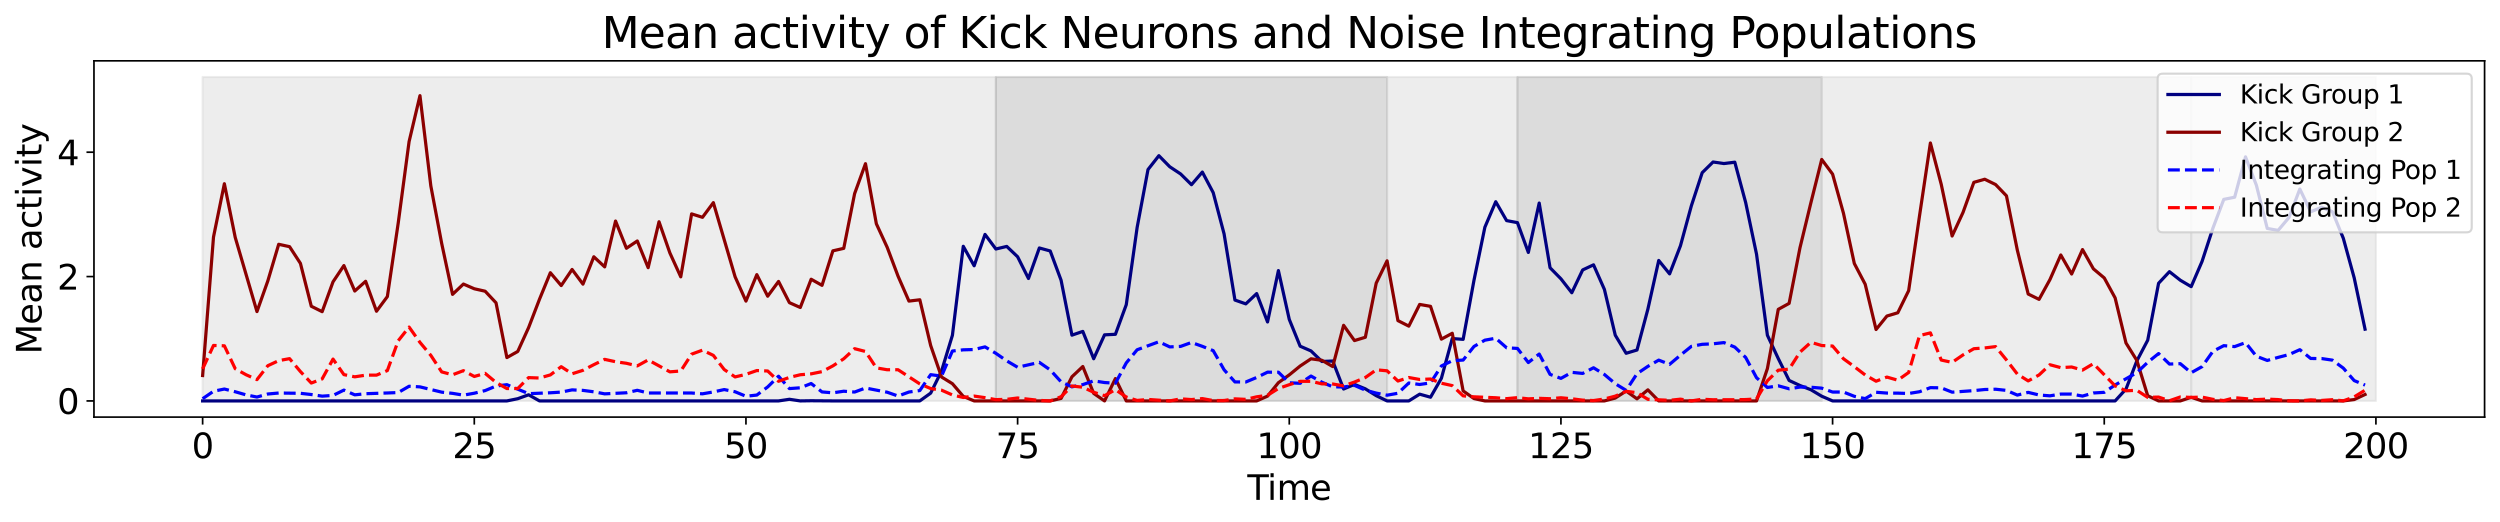 <?xml version="1.0" encoding="utf-8" standalone="no"?>
<!DOCTYPE svg PUBLIC "-//W3C//DTD SVG 1.1//EN"
  "http://www.w3.org/Graphics/SVG/1.1/DTD/svg11.dtd">
<svg xmlns:xlink="http://www.w3.org/1999/xlink" width="1167.065pt" height="243.887pt" viewBox="0 0 1167.065 243.887" xmlns="http://www.w3.org/2000/svg" version="1.1">
 <defs>
  <style type="text/css">*{stroke-linejoin: round; stroke-linecap: butt}</style>
 </defs>
 <g id="figure_1">
  <g id="patch_1">
   <path d="M 0 243.887 
L 1167.065 243.887 
L 1167.065 0 
L 0 0 
z
" style="fill: #ffffff"/>
  </g>
  <g id="axes_1">
   <g id="patch_2">
    <path d="M 43.865 194.717 
L 1159.865 194.717 
L 1159.865 28.397 
L 43.865 28.397 
z
" style="fill: #ffffff"/>
   </g>
   <g id="PolyCollection_1">
    <defs>
     <path id="m481c25dfa0" d="M 464.901 -56.73 
L 94.592 -56.73 
L 94.592 -207.93 
L 464.901 -207.93 
L 464.901 -207.93 
L 464.901 -56.73 
z
" style="stroke: #d3d3d3; stroke-opacity: 0.4"/>
    </defs>
    <g clip-path="url(#p982a1d2605)">
     <use xlink:href="#m481c25dfa0" x="0" y="243.887" style="fill: #d3d3d3; fill-opacity: 0.4; stroke: #d3d3d3; stroke-opacity: 0.4"/>
    </g>
   </g>
   <g id="PolyCollection_2">
    <defs>
     <path id="m03f0e7a879" d="M 647.52 -56.73 
L 464.901 -56.73 
L 464.901 -207.93 
L 647.52 -207.93 
L 647.52 -207.93 
L 647.52 -56.73 
z
" style="stroke: #a9a9a9; stroke-opacity: 0.4"/>
    </defs>
    <g clip-path="url(#p982a1d2605)">
     <use xlink:href="#m03f0e7a879" x="0" y="243.887" style="fill: #a9a9a9; fill-opacity: 0.4; stroke: #a9a9a9; stroke-opacity: 0.4"/>
    </g>
   </g>
   <g id="PolyCollection_3">
    <defs>
     <path id="mcd95108613" d="M 708.392 -56.73 
L 647.52 -56.73 
L 647.52 -207.93 
L 708.392 -207.93 
L 708.392 -207.93 
L 708.392 -56.73 
z
" style="stroke: #d3d3d3; stroke-opacity: 0.4"/>
    </defs>
    <g clip-path="url(#p982a1d2605)">
     <use xlink:href="#mcd95108613" x="0" y="243.887" style="fill: #d3d3d3; fill-opacity: 0.4; stroke: #d3d3d3; stroke-opacity: 0.4"/>
    </g>
   </g>
   <g id="PolyCollection_4">
    <defs>
     <path id="m32ad31dc4f" d="M 850.429 -56.73 
L 708.392 -56.73 
L 708.392 -207.93 
L 850.429 -207.93 
L 850.429 -207.93 
L 850.429 -56.73 
z
" style="stroke: #a9a9a9; stroke-opacity: 0.4"/>
    </defs>
    <g clip-path="url(#p982a1d2605)">
     <use xlink:href="#m32ad31dc4f" x="0" y="243.887" style="fill: #a9a9a9; fill-opacity: 0.4; stroke: #a9a9a9; stroke-opacity: 0.4"/>
    </g>
   </g>
   <g id="PolyCollection_5">
    <defs>
     <path id="m3ef7ef6168" d="M 1022.901 -56.73 
L 850.429 -56.73 
L 850.429 -207.93 
L 1022.901 -207.93 
L 1022.901 -207.93 
L 1022.901 -56.73 
z
" style="stroke: #d3d3d3; stroke-opacity: 0.4"/>
    </defs>
    <g clip-path="url(#p982a1d2605)">
     <use xlink:href="#m3ef7ef6168" x="0" y="243.887" style="fill: #d3d3d3; fill-opacity: 0.4; stroke: #d3d3d3; stroke-opacity: 0.4"/>
    </g>
   </g>
   <g id="PolyCollection_6">
    <defs>
     <path id="me6a7efd0cf" d="M 1109.138 -56.73 
L 1022.901 -56.73 
L 1022.901 -207.93 
L 1109.138 -207.93 
L 1109.138 -207.93 
L 1109.138 -56.73 
z
" style="stroke: #d3d3d3; stroke-opacity: 0.4"/>
    </defs>
    <g clip-path="url(#p982a1d2605)">
     <use xlink:href="#me6a7efd0cf" x="0" y="243.887" style="fill: #d3d3d3; fill-opacity: 0.4; stroke: #d3d3d3; stroke-opacity: 0.4"/>
    </g>
   </g>
   <g id="matplotlib.axis_1">
    <g id="xtick_1">
     <g id="line2d_1">
      <defs>
       <path id="mb98cc074ee" d="M 0 0 
L 0 3.5 
" style="stroke: #000000; stroke-width: 0.8"/>
      </defs>
      <g>
       <use xlink:href="#mb98cc074ee" x="94.592" y="194.717" style="stroke: #000000; stroke-width: 0.8"/>
      </g>
     </g>
     <g id="text_1">
      <!-- 0 -->
      <g transform="translate(89.502 213.874) scale(0.16 -0.16)">
       <defs>
        <path id="DejaVuSans-30" d="M 2034 4250 
Q 1547 4250 1301 3770 
Q 1056 3291 1056 2328 
Q 1056 1369 1301 889 
Q 1547 409 2034 409 
Q 2525 409 2770 889 
Q 3016 1369 3016 2328 
Q 3016 3291 2770 3770 
Q 2525 4250 2034 4250 
z
M 2034 4750 
Q 2819 4750 3233 4129 
Q 3647 3509 3647 2328 
Q 3647 1150 3233 529 
Q 2819 -91 2034 -91 
Q 1250 -91 836 529 
Q 422 1150 422 2328 
Q 422 3509 836 4129 
Q 1250 4750 2034 4750 
z
" transform="scale(0.016)"/>
       </defs>
       <use xlink:href="#DejaVuSans-30"/>
      </g>
     </g>
    </g>
    <g id="xtick_2">
     <g id="line2d_2">
      <g>
       <use xlink:href="#mb98cc074ee" x="221.41" y="194.717" style="stroke: #000000; stroke-width: 0.8"/>
      </g>
     </g>
     <g id="text_2">
      <!-- 25 -->
      <g transform="translate(211.23 213.874) scale(0.16 -0.16)">
       <defs>
        <path id="DejaVuSans-32" d="M 1228 531 
L 3431 531 
L 3431 0 
L 469 0 
L 469 531 
Q 828 903 1448 1529 
Q 2069 2156 2228 2338 
Q 2531 2678 2651 2914 
Q 2772 3150 2772 3378 
Q 2772 3750 2511 3984 
Q 2250 4219 1831 4219 
Q 1534 4219 1204 4116 
Q 875 4013 500 3803 
L 500 4441 
Q 881 4594 1212 4672 
Q 1544 4750 1819 4750 
Q 2544 4750 2975 4387 
Q 3406 4025 3406 3419 
Q 3406 3131 3298 2873 
Q 3191 2616 2906 2266 
Q 2828 2175 2409 1742 
Q 1991 1309 1228 531 
z
" transform="scale(0.016)"/>
        <path id="DejaVuSans-35" d="M 691 4666 
L 3169 4666 
L 3169 4134 
L 1269 4134 
L 1269 2991 
Q 1406 3038 1543 3061 
Q 1681 3084 1819 3084 
Q 2600 3084 3056 2656 
Q 3513 2228 3513 1497 
Q 3513 744 3044 326 
Q 2575 -91 1722 -91 
Q 1428 -91 1123 -41 
Q 819 9 494 109 
L 494 744 
Q 775 591 1075 516 
Q 1375 441 1709 441 
Q 2250 441 2565 725 
Q 2881 1009 2881 1497 
Q 2881 1984 2565 2268 
Q 2250 2553 1709 2553 
Q 1456 2553 1204 2497 
Q 953 2441 691 2322 
L 691 4666 
z
" transform="scale(0.016)"/>
       </defs>
       <use xlink:href="#DejaVuSans-32"/>
       <use xlink:href="#DejaVuSans-35" x="63.623"/>
      </g>
     </g>
    </g>
    <g id="xtick_3">
     <g id="line2d_3">
      <g>
       <use xlink:href="#mb98cc074ee" x="348.229" y="194.717" style="stroke: #000000; stroke-width: 0.8"/>
      </g>
     </g>
     <g id="text_3">
      <!-- 50 -->
      <g transform="translate(338.049 213.874) scale(0.16 -0.16)">
       <use xlink:href="#DejaVuSans-35"/>
       <use xlink:href="#DejaVuSans-30" x="63.623"/>
      </g>
     </g>
    </g>
    <g id="xtick_4">
     <g id="line2d_4">
      <g>
       <use xlink:href="#mb98cc074ee" x="475.047" y="194.717" style="stroke: #000000; stroke-width: 0.8"/>
      </g>
     </g>
     <g id="text_4">
      <!-- 75 -->
      <g transform="translate(464.867 213.874) scale(0.16 -0.16)">
       <defs>
        <path id="DejaVuSans-37" d="M 525 4666 
L 3525 4666 
L 3525 4397 
L 1831 0 
L 1172 0 
L 2766 4134 
L 525 4134 
L 525 4666 
z
" transform="scale(0.016)"/>
       </defs>
       <use xlink:href="#DejaVuSans-37"/>
       <use xlink:href="#DejaVuSans-35" x="63.623"/>
      </g>
     </g>
    </g>
    <g id="xtick_5">
     <g id="line2d_5">
      <g>
       <use xlink:href="#mb98cc074ee" x="601.865" y="194.717" style="stroke: #000000; stroke-width: 0.8"/>
      </g>
     </g>
     <g id="text_5">
      <!-- 100 -->
      <g transform="translate(586.595 213.874) scale(0.16 -0.16)">
       <defs>
        <path id="DejaVuSans-31" d="M 794 531 
L 1825 531 
L 1825 4091 
L 703 3866 
L 703 4441 
L 1819 4666 
L 2450 4666 
L 2450 531 
L 3481 531 
L 3481 0 
L 794 0 
L 794 531 
z
" transform="scale(0.016)"/>
       </defs>
       <use xlink:href="#DejaVuSans-31"/>
       <use xlink:href="#DejaVuSans-30" x="63.623"/>
       <use xlink:href="#DejaVuSans-30" x="127.246"/>
      </g>
     </g>
    </g>
    <g id="xtick_6">
     <g id="line2d_6">
      <g>
       <use xlink:href="#mb98cc074ee" x="728.683" y="194.717" style="stroke: #000000; stroke-width: 0.8"/>
      </g>
     </g>
     <g id="text_6">
      <!-- 125 -->
      <g transform="translate(713.413 213.874) scale(0.16 -0.16)">
       <use xlink:href="#DejaVuSans-31"/>
       <use xlink:href="#DejaVuSans-32" x="63.623"/>
       <use xlink:href="#DejaVuSans-35" x="127.246"/>
      </g>
     </g>
    </g>
    <g id="xtick_7">
     <g id="line2d_7">
      <g>
       <use xlink:href="#mb98cc074ee" x="855.501" y="194.717" style="stroke: #000000; stroke-width: 0.8"/>
      </g>
     </g>
     <g id="text_7">
      <!-- 150 -->
      <g transform="translate(840.231 213.874) scale(0.16 -0.16)">
       <use xlink:href="#DejaVuSans-31"/>
       <use xlink:href="#DejaVuSans-35" x="63.623"/>
       <use xlink:href="#DejaVuSans-30" x="127.246"/>
      </g>
     </g>
    </g>
    <g id="xtick_8">
     <g id="line2d_8">
      <g>
       <use xlink:href="#mb98cc074ee" x="982.32" y="194.717" style="stroke: #000000; stroke-width: 0.8"/>
      </g>
     </g>
     <g id="text_8">
      <!-- 175 -->
      <g transform="translate(967.05 213.874) scale(0.16 -0.16)">
       <use xlink:href="#DejaVuSans-31"/>
       <use xlink:href="#DejaVuSans-37" x="63.623"/>
       <use xlink:href="#DejaVuSans-35" x="127.246"/>
      </g>
     </g>
    </g>
    <g id="xtick_9">
     <g id="line2d_9">
      <g>
       <use xlink:href="#mb98cc074ee" x="1109.138" y="194.717" style="stroke: #000000; stroke-width: 0.8"/>
      </g>
     </g>
     <g id="text_9">
      <!-- 200 -->
      <g transform="translate(1093.868 213.874) scale(0.16 -0.16)">
       <use xlink:href="#DejaVuSans-32"/>
       <use xlink:href="#DejaVuSans-30" x="63.623"/>
       <use xlink:href="#DejaVuSans-30" x="127.246"/>
      </g>
     </g>
    </g>
    <g id="text_10">
     <!-- Time -->
     <g transform="translate(582.291 233.359) scale(0.16 -0.16)">
      <defs>
       <path id="DejaVuSans-54" d="M -19 4666 
L 3928 4666 
L 3928 4134 
L 2272 4134 
L 2272 0 
L 1638 0 
L 1638 4134 
L -19 4134 
L -19 4666 
z
" transform="scale(0.016)"/>
       <path id="DejaVuSans-69" d="M 603 3500 
L 1178 3500 
L 1178 0 
L 603 0 
L 603 3500 
z
M 603 4863 
L 1178 4863 
L 1178 4134 
L 603 4134 
L 603 4863 
z
" transform="scale(0.016)"/>
       <path id="DejaVuSans-6d" d="M 3328 2828 
Q 3544 3216 3844 3400 
Q 4144 3584 4550 3584 
Q 5097 3584 5394 3201 
Q 5691 2819 5691 2113 
L 5691 0 
L 5113 0 
L 5113 2094 
Q 5113 2597 4934 2840 
Q 4756 3084 4391 3084 
Q 3944 3084 3684 2787 
Q 3425 2491 3425 1978 
L 3425 0 
L 2847 0 
L 2847 2094 
Q 2847 2600 2669 2842 
Q 2491 3084 2119 3084 
Q 1678 3084 1418 2786 
Q 1159 2488 1159 1978 
L 1159 0 
L 581 0 
L 581 3500 
L 1159 3500 
L 1159 2956 
Q 1356 3278 1631 3431 
Q 1906 3584 2284 3584 
Q 2666 3584 2933 3390 
Q 3200 3197 3328 2828 
z
" transform="scale(0.016)"/>
       <path id="DejaVuSans-65" d="M 3597 1894 
L 3597 1613 
L 953 1613 
Q 991 1019 1311 708 
Q 1631 397 2203 397 
Q 2534 397 2845 478 
Q 3156 559 3463 722 
L 3463 178 
Q 3153 47 2828 -22 
Q 2503 -91 2169 -91 
Q 1331 -91 842 396 
Q 353 884 353 1716 
Q 353 2575 817 3079 
Q 1281 3584 2069 3584 
Q 2775 3584 3186 3129 
Q 3597 2675 3597 1894 
z
M 3022 2063 
Q 3016 2534 2758 2815 
Q 2500 3097 2075 3097 
Q 1594 3097 1305 2825 
Q 1016 2553 972 2059 
L 3022 2063 
z
" transform="scale(0.016)"/>
      </defs>
      <use xlink:href="#DejaVuSans-54"/>
      <use xlink:href="#DejaVuSans-69" x="57.959"/>
      <use xlink:href="#DejaVuSans-6d" x="85.742"/>
      <use xlink:href="#DejaVuSans-65" x="183.154"/>
     </g>
    </g>
   </g>
   <g id="matplotlib.axis_2">
    <g id="ytick_1">
     <g id="line2d_10">
      <defs>
       <path id="m60162d4618" d="M 0 0 
L -3.5 0 
" style="stroke: #000000; stroke-width: 0.8"/>
      </defs>
      <g>
       <use xlink:href="#m60162d4618" x="43.865" y="187.157" style="stroke: #000000; stroke-width: 0.8"/>
      </g>
     </g>
     <g id="text_11">
      <!-- 0 -->
      <g transform="translate(26.685 193.236) scale(0.16 -0.16)">
       <use xlink:href="#DejaVuSans-30"/>
      </g>
     </g>
    </g>
    <g id="ytick_2">
     <g id="line2d_11">
      <g>
       <use xlink:href="#m60162d4618" x="43.865" y="129.108" style="stroke: #000000; stroke-width: 0.8"/>
      </g>
     </g>
     <g id="text_12">
      <!-- 2 -->
      <g transform="translate(26.685 135.187) scale(0.16 -0.16)">
       <use xlink:href="#DejaVuSans-32"/>
      </g>
     </g>
    </g>
    <g id="ytick_3">
     <g id="line2d_12">
      <g>
       <use xlink:href="#m60162d4618" x="43.865" y="71.06" style="stroke: #000000; stroke-width: 0.8"/>
      </g>
     </g>
     <g id="text_13">
      <!-- 4 -->
      <g transform="translate(26.685 77.138) scale(0.16 -0.16)">
       <defs>
        <path id="DejaVuSans-34" d="M 2419 4116 
L 825 1625 
L 2419 1625 
L 2419 4116 
z
M 2253 4666 
L 3047 4666 
L 3047 1625 
L 3713 1625 
L 3713 1100 
L 3047 1100 
L 3047 0 
L 2419 0 
L 2419 1100 
L 313 1100 
L 313 1709 
L 2253 4666 
z
" transform="scale(0.016)"/>
       </defs>
       <use xlink:href="#DejaVuSans-34"/>
      </g>
     </g>
    </g>
    <g id="text_14">
     <!-- Mean activity -->
     <g transform="translate(19.358 165.386) rotate(-90) scale(0.16 -0.16)">
      <defs>
       <path id="DejaVuSans-4d" d="M 628 4666 
L 1569 4666 
L 2759 1491 
L 3956 4666 
L 4897 4666 
L 4897 0 
L 4281 0 
L 4281 4097 
L 3078 897 
L 2444 897 
L 1241 4097 
L 1241 0 
L 628 0 
L 628 4666 
z
" transform="scale(0.016)"/>
       <path id="DejaVuSans-61" d="M 2194 1759 
Q 1497 1759 1228 1600 
Q 959 1441 959 1056 
Q 959 750 1161 570 
Q 1363 391 1709 391 
Q 2188 391 2477 730 
Q 2766 1069 2766 1631 
L 2766 1759 
L 2194 1759 
z
M 3341 1997 
L 3341 0 
L 2766 0 
L 2766 531 
Q 2569 213 2275 61 
Q 1981 -91 1556 -91 
Q 1019 -91 701 211 
Q 384 513 384 1019 
Q 384 1609 779 1909 
Q 1175 2209 1959 2209 
L 2766 2209 
L 2766 2266 
Q 2766 2663 2505 2880 
Q 2244 3097 1772 3097 
Q 1472 3097 1187 3025 
Q 903 2953 641 2809 
L 641 3341 
Q 956 3463 1253 3523 
Q 1550 3584 1831 3584 
Q 2591 3584 2966 3190 
Q 3341 2797 3341 1997 
z
" transform="scale(0.016)"/>
       <path id="DejaVuSans-6e" d="M 3513 2113 
L 3513 0 
L 2938 0 
L 2938 2094 
Q 2938 2591 2744 2837 
Q 2550 3084 2163 3084 
Q 1697 3084 1428 2787 
Q 1159 2491 1159 1978 
L 1159 0 
L 581 0 
L 581 3500 
L 1159 3500 
L 1159 2956 
Q 1366 3272 1645 3428 
Q 1925 3584 2291 3584 
Q 2894 3584 3203 3211 
Q 3513 2838 3513 2113 
z
" transform="scale(0.016)"/>
       <path id="DejaVuSans-20" transform="scale(0.016)"/>
       <path id="DejaVuSans-63" d="M 3122 3366 
L 3122 2828 
Q 2878 2963 2633 3030 
Q 2388 3097 2138 3097 
Q 1578 3097 1268 2742 
Q 959 2388 959 1747 
Q 959 1106 1268 751 
Q 1578 397 2138 397 
Q 2388 397 2633 464 
Q 2878 531 3122 666 
L 3122 134 
Q 2881 22 2623 -34 
Q 2366 -91 2075 -91 
Q 1284 -91 818 406 
Q 353 903 353 1747 
Q 353 2603 823 3093 
Q 1294 3584 2113 3584 
Q 2378 3584 2631 3529 
Q 2884 3475 3122 3366 
z
" transform="scale(0.016)"/>
       <path id="DejaVuSans-74" d="M 1172 4494 
L 1172 3500 
L 2356 3500 
L 2356 3053 
L 1172 3053 
L 1172 1153 
Q 1172 725 1289 603 
Q 1406 481 1766 481 
L 2356 481 
L 2356 0 
L 1766 0 
Q 1100 0 847 248 
Q 594 497 594 1153 
L 594 3053 
L 172 3053 
L 172 3500 
L 594 3500 
L 594 4494 
L 1172 4494 
z
" transform="scale(0.016)"/>
       <path id="DejaVuSans-76" d="M 191 3500 
L 800 3500 
L 1894 563 
L 2988 3500 
L 3597 3500 
L 2284 0 
L 1503 0 
L 191 3500 
z
" transform="scale(0.016)"/>
       <path id="DejaVuSans-79" d="M 2059 -325 
Q 1816 -950 1584 -1140 
Q 1353 -1331 966 -1331 
L 506 -1331 
L 506 -850 
L 844 -850 
Q 1081 -850 1212 -737 
Q 1344 -625 1503 -206 
L 1606 56 
L 191 3500 
L 800 3500 
L 1894 763 
L 2988 3500 
L 3597 3500 
L 2059 -325 
z
" transform="scale(0.016)"/>
      </defs>
      <use xlink:href="#DejaVuSans-4d"/>
      <use xlink:href="#DejaVuSans-65" x="86.279"/>
      <use xlink:href="#DejaVuSans-61" x="147.803"/>
      <use xlink:href="#DejaVuSans-6e" x="209.082"/>
      <use xlink:href="#DejaVuSans-20" x="272.461"/>
      <use xlink:href="#DejaVuSans-61" x="304.248"/>
      <use xlink:href="#DejaVuSans-63" x="365.527"/>
      <use xlink:href="#DejaVuSans-74" x="420.508"/>
      <use xlink:href="#DejaVuSans-69" x="459.717"/>
      <use xlink:href="#DejaVuSans-76" x="487.5"/>
      <use xlink:href="#DejaVuSans-69" x="546.68"/>
      <use xlink:href="#DejaVuSans-74" x="574.463"/>
      <use xlink:href="#DejaVuSans-79" x="613.672"/>
     </g>
    </g>
   </g>
   <g id="line2d_13">
    <path d="M 94.592 187.157 
L 236.629 187.157 
L 241.701 186.123 
L 246.774 184.296 
L 251.847 187.157 
L 363.447 187.157 
L 368.52 186.394 
L 373.592 187.157 
L 378.665 187.079 
L 388.81 187.157 
L 429.392 187.157 
L 434.465 183.513 
L 439.538 173.188 
L 444.61 156.525 
L 449.683 114.981 
L 454.756 124.068 
L 459.829 109.432 
L 464.901 116.241 
L 469.974 115.034 
L 475.047 119.864 
L 480.12 130.004 
L 485.192 115.756 
L 490.265 117.163 
L 495.338 130.819 
L 500.41 156.456 
L 505.483 154.714 
L 510.556 167.462 
L 515.629 156.314 
L 520.701 156.059 
L 525.774 142.227 
L 530.847 106.159 
L 535.92 79.147 
L 540.992 72.677 
L 546.065 77.841 
L 551.138 81.198 
L 556.21 86.22 
L 561.283 80.331 
L 566.356 89.936 
L 571.429 109.172 
L 576.501 140.075 
L 581.574 141.851 
L 586.647 137.058 
L 591.72 150.296 
L 596.792 126.322 
L 601.865 149.109 
L 606.938 161.609 
L 612.01 163.823 
L 617.083 168.752 
L 622.156 168.53 
L 627.229 181.606 
L 632.301 179.448 
L 637.374 181.516 
L 642.447 184.709 
L 647.52 187.157 
L 657.665 187.157 
L 662.738 184.013 
L 667.81 185.434 
L 672.883 176.584 
L 677.956 158.045 
L 683.029 158.414 
L 688.101 130.794 
L 693.174 106.072 
L 698.247 94.175 
L 703.32 102.982 
L 708.392 103.935 
L 713.465 117.842 
L 718.538 94.803 
L 723.61 124.997 
L 728.683 130.158 
L 733.756 136.654 
L 738.829 126.011 
L 743.901 123.635 
L 748.974 135.107 
L 754.047 156.48 
L 759.12 164.916 
L 764.192 163.398 
L 769.265 144.343 
L 774.338 121.595 
L 779.41 127.848 
L 784.483 114.714 
L 789.556 96.117 
L 794.629 80.615 
L 799.701 75.625 
L 804.774 76.344 
L 809.847 75.713 
L 814.92 94.542 
L 819.992 118.65 
L 825.065 156.504 
L 830.138 167.373 
L 835.21 177.607 
L 840.283 179.971 
L 845.356 181.931 
L 850.429 184.968 
L 855.501 187.157 
L 987.392 187.157 
L 992.465 181.625 
L 997.538 168.473 
L 1002.61 158.81 
L 1007.683 132.23 
L 1012.756 126.823 
L 1017.829 130.817 
L 1022.901 133.812 
L 1027.974 122.035 
L 1033.047 106.512 
L 1038.12 93.069 
L 1043.192 92.066 
L 1048.265 73.227 
L 1053.338 86.471 
L 1058.41 106.637 
L 1063.483 107.553 
L 1068.556 101.531 
L 1073.629 88.257 
L 1078.701 98.867 
L 1083.774 96.784 
L 1088.847 98.833 
L 1093.92 111.24 
L 1098.992 129.688 
L 1104.065 153.667 
L 1104.065 153.667 
" clip-path="url(#p982a1d2605)" style="fill: none; stroke: #000080; stroke-width: 1.5; stroke-linecap: square"/>
   </g>
   <g id="line2d_14">
    <path d="M 94.592 175.306 
L 99.665 110.649 
L 104.738 85.774 
L 109.81 110.834 
L 119.956 145.454 
L 125.029 131.135 
L 130.101 114.044 
L 135.174 115.153 
L 140.247 122.956 
L 145.32 142.965 
L 150.392 145.495 
L 155.465 131.562 
L 160.538 123.98 
L 165.61 135.856 
L 170.683 131.323 
L 175.756 145.292 
L 180.829 138.451 
L 185.901 104.098 
L 190.974 66.092 
L 196.047 44.664 
L 201.12 86.789 
L 206.192 113.644 
L 211.265 137.412 
L 216.338 132.606 
L 221.41 134.806 
L 226.483 135.948 
L 231.556 141.36 
L 236.629 166.925 
L 241.701 164.063 
L 246.774 152.915 
L 251.847 139.702 
L 256.92 127.322 
L 261.992 133.307 
L 267.065 125.797 
L 272.138 132.637 
L 277.21 119.876 
L 282.283 124.582 
L 287.356 103.195 
L 292.429 115.892 
L 297.501 112.499 
L 302.574 124.948 
L 307.647 103.524 
L 312.72 118.09 
L 317.792 129.232 
L 322.865 99.854 
L 327.938 101.448 
L 333.01 94.601 
L 343.156 129.198 
L 348.229 140.559 
L 353.301 128.217 
L 358.374 138.274 
L 363.447 131.387 
L 368.52 141.294 
L 373.592 143.542 
L 378.665 130.36 
L 383.738 133.202 
L 388.81 117.1 
L 393.883 115.936 
L 398.956 90.394 
L 404.029 76.414 
L 409.101 104.463 
L 414.174 115.475 
L 419.247 128.954 
L 424.32 140.557 
L 429.392 139.95 
L 434.465 161.299 
L 439.538 175.993 
L 444.61 179.113 
L 449.683 185.049 
L 454.756 187.157 
L 490.265 187.157 
L 495.338 185.984 
L 500.41 175.892 
L 505.483 171.107 
L 510.556 183.636 
L 515.629 187.157 
L 520.701 176.726 
L 525.774 187.157 
L 586.647 187.157 
L 591.72 184.92 
L 596.792 178.65 
L 601.865 175.004 
L 606.938 170.869 
L 612.01 167.5 
L 617.083 168.196 
L 622.156 171.126 
L 627.229 151.871 
L 632.301 158.985 
L 637.374 157.445 
L 642.447 132.184 
L 647.52 121.766 
L 652.592 149.668 
L 657.665 152.248 
L 662.738 142.116 
L 667.81 143.007 
L 672.883 158.317 
L 677.956 155.583 
L 683.029 182.482 
L 688.101 186.059 
L 693.174 187.157 
L 748.974 187.157 
L 754.047 185.817 
L 759.12 182.549 
L 764.192 186.174 
L 769.265 181.99 
L 774.338 187.157 
L 819.992 187.157 
L 825.065 172.061 
L 830.138 144.415 
L 835.21 141.625 
L 840.283 115.626 
L 845.356 94.71 
L 850.429 74.447 
L 855.501 81.292 
L 860.574 99.551 
L 865.647 123.01 
L 870.72 132.695 
L 875.792 153.813 
L 880.865 147.529 
L 885.938 146.011 
L 891.01 135.679 
L 896.083 100.739 
L 901.156 66.752 
L 906.229 86.106 
L 911.301 110.171 
L 916.374 99.194 
L 921.447 85.121 
L 926.52 83.671 
L 931.592 86.151 
L 936.665 91.417 
L 941.738 116.763 
L 946.81 137.248 
L 951.883 139.748 
L 956.956 130.535 
L 962.029 119.037 
L 967.101 127.906 
L 972.174 116.513 
L 977.247 125.494 
L 982.32 129.748 
L 987.392 139.061 
L 992.465 160.114 
L 997.538 168.263 
L 1002.61 184.733 
L 1007.683 187.157 
L 1017.829 187.157 
L 1022.901 185.469 
L 1027.974 187.157 
L 1093.92 187.157 
L 1098.992 186.522 
L 1104.065 184.158 
L 1104.065 184.158 
" clip-path="url(#p982a1d2605)" style="fill: none; stroke: #8b0000; stroke-width: 1.5; stroke-linecap: square"/>
   </g>
   <g id="line2d_15">
    <path d="M 94.592 186.132 
L 99.665 182.643 
L 104.738 181.611 
L 109.81 182.882 
L 114.883 184.343 
L 119.956 185.348 
L 125.029 183.93 
L 130.101 183.471 
L 140.247 183.606 
L 145.32 184.174 
L 150.392 184.931 
L 155.465 184.593 
L 160.538 182.115 
L 165.61 184.32 
L 170.683 183.795 
L 180.829 183.452 
L 185.901 183.25 
L 190.974 180.316 
L 196.047 180.602 
L 206.192 183.065 
L 211.265 183.63 
L 216.338 184.462 
L 221.41 183.565 
L 226.483 182.329 
L 231.556 180.213 
L 236.629 179.58 
L 246.774 183.774 
L 256.92 183.361 
L 261.992 183.042 
L 267.065 182.009 
L 272.138 182.245 
L 277.21 182.901 
L 282.283 183.862 
L 292.429 183.355 
L 297.501 182.2 
L 302.574 183.465 
L 317.792 183.459 
L 322.865 183.47 
L 327.938 183.842 
L 333.01 182.969 
L 338.083 181.859 
L 343.156 182.887 
L 348.229 184.982 
L 353.301 184.425 
L 358.374 180.63 
L 363.447 175.636 
L 368.52 181.401 
L 373.592 181.04 
L 378.665 179.035 
L 383.738 182.959 
L 388.81 183.379 
L 393.883 182.634 
L 398.956 183.018 
L 404.029 181.134 
L 414.174 183.101 
L 419.247 184.883 
L 424.32 183.012 
L 429.392 182.318 
L 434.465 174.904 
L 439.538 175.57 
L 444.61 163.864 
L 449.683 163.311 
L 454.756 163.164 
L 459.829 161.932 
L 464.901 164.941 
L 469.974 168.454 
L 475.047 171.444 
L 485.192 169.161 
L 490.265 172.688 
L 495.338 178.25 
L 500.41 180.578 
L 505.483 179.543 
L 510.556 177.784 
L 515.629 178.579 
L 520.701 178.892 
L 525.774 169.417 
L 530.847 163.277 
L 540.992 159.536 
L 546.065 161.942 
L 551.138 161.713 
L 556.21 159.879 
L 561.283 161.678 
L 566.356 163.692 
L 571.429 172.606 
L 576.501 178.296 
L 581.574 178.327 
L 586.647 176.21 
L 591.72 173.735 
L 596.792 173.756 
L 601.865 178.702 
L 606.938 178.933 
L 612.01 175.546 
L 617.083 178.432 
L 622.156 180.572 
L 627.229 180.665 
L 632.301 179.901 
L 637.374 182.141 
L 642.447 183.508 
L 647.52 184.49 
L 652.592 183.584 
L 657.665 178.792 
L 662.738 179.486 
L 667.81 178.741 
L 672.883 170.85 
L 677.956 168.392 
L 683.029 168.082 
L 688.101 161.733 
L 693.174 158.803 
L 698.247 157.893 
L 703.32 162.349 
L 708.392 162.66 
L 713.465 169.24 
L 718.538 165.275 
L 723.61 174.764 
L 728.683 176.639 
L 733.756 173.817 
L 738.829 174.327 
L 743.901 171.678 
L 748.974 174.819 
L 754.047 179.111 
L 759.12 182.233 
L 764.192 174.463 
L 769.265 171.031 
L 774.338 168.116 
L 779.41 170.089 
L 784.483 165.8 
L 789.556 161.705 
L 794.629 160.735 
L 799.701 160.497 
L 804.774 159.931 
L 809.847 162.039 
L 814.92 166.874 
L 819.992 176.323 
L 825.065 180.885 
L 830.138 180.099 
L 835.21 181.502 
L 840.283 180.694 
L 845.356 180.771 
L 850.429 181.203 
L 855.501 183.012 
L 860.574 183.008 
L 865.647 185.01 
L 870.72 186.098 
L 875.792 183.117 
L 880.865 183.496 
L 885.938 183.526 
L 891.01 183.69 
L 896.083 182.868 
L 901.156 180.964 
L 906.229 181.062 
L 911.301 183.075 
L 921.447 182.352 
L 926.52 181.834 
L 931.592 181.703 
L 936.665 182.244 
L 941.738 184.436 
L 946.81 183.174 
L 951.883 184.391 
L 956.956 184.784 
L 962.029 183.961 
L 967.101 183.969 
L 972.174 184.902 
L 977.247 183.45 
L 982.32 183.153 
L 987.392 179.717 
L 997.538 173.95 
L 1002.61 169.134 
L 1007.683 165.051 
L 1012.756 169.951 
L 1017.829 169.776 
L 1022.901 174.003 
L 1027.974 171.155 
L 1033.047 164.008 
L 1038.12 161.365 
L 1043.192 161.801 
L 1048.265 159.956 
L 1053.338 166.309 
L 1058.41 168.271 
L 1063.483 166.839 
L 1068.556 165.526 
L 1073.629 163.241 
L 1078.701 167.348 
L 1083.774 167.381 
L 1088.847 168.127 
L 1093.92 171.848 
L 1098.992 177.668 
L 1104.065 179.77 
L 1104.065 179.77 
" clip-path="url(#p982a1d2605)" style="fill: none; stroke-dasharray: 5.55,2.4; stroke-dashoffset: 0; stroke: #0000ff; stroke-width: 1.5"/>
   </g>
   <g id="line2d_16">
    <path d="M 94.592 172.216 
L 99.665 161.27 
L 104.738 161.436 
L 109.81 172.131 
L 114.883 174.948 
L 119.956 177.218 
L 125.029 170.72 
L 130.101 168.354 
L 135.174 167.427 
L 140.247 173.453 
L 145.32 178.813 
L 150.392 176.884 
L 155.465 167.631 
L 160.538 174.881 
L 165.61 175.912 
L 170.683 175.14 
L 175.756 175.124 
L 180.829 172.986 
L 185.901 159.066 
L 190.974 152.69 
L 196.047 159.835 
L 201.12 165.891 
L 206.192 173.614 
L 211.265 174.952 
L 216.338 173.035 
L 221.41 175.745 
L 226.483 174.302 
L 231.556 178.53 
L 236.629 181.388 
L 241.701 181.375 
L 246.774 176.285 
L 251.847 176.466 
L 256.92 175.023 
L 261.992 171.181 
L 267.065 174.495 
L 272.138 172.873 
L 277.21 170.237 
L 282.283 167.76 
L 287.356 168.865 
L 292.429 169.591 
L 297.501 170.809 
L 302.574 168.019 
L 312.72 173.584 
L 317.792 173.191 
L 322.865 165.327 
L 327.938 163.463 
L 333.01 165.904 
L 338.083 172.51 
L 343.156 175.958 
L 348.229 174.751 
L 353.301 172.985 
L 358.374 173.188 
L 363.447 177.992 
L 368.52 176.187 
L 373.592 174.943 
L 378.665 174.523 
L 383.738 173.494 
L 388.81 170.798 
L 393.883 167.49 
L 398.956 162.773 
L 404.029 164.084 
L 409.101 171.736 
L 414.174 172.612 
L 419.247 172.612 
L 429.392 179.209 
L 434.465 181.38 
L 439.538 182.14 
L 444.61 184.381 
L 449.683 185.549 
L 454.756 184.902 
L 459.829 185.636 
L 464.901 186.562 
L 469.974 186.422 
L 475.047 185.792 
L 485.192 186.919 
L 490.265 187.156 
L 495.338 185.196 
L 500.41 180.179 
L 505.483 180.77 
L 510.556 183.126 
L 515.629 184.723 
L 520.701 181.897 
L 525.774 185.343 
L 530.847 186.939 
L 535.92 186.474 
L 546.065 187.157 
L 551.138 186.193 
L 556.21 186.532 
L 561.283 186.075 
L 566.356 186.992 
L 571.429 186.963 
L 576.501 186.198 
L 581.574 186.437 
L 586.647 185.246 
L 591.72 184.528 
L 596.792 181.353 
L 601.865 179.584 
L 606.938 178.017 
L 612.01 177.995 
L 617.083 179.193 
L 622.156 179.269 
L 627.229 180.12 
L 632.301 178.354 
L 637.374 176.239 
L 642.447 172.639 
L 647.52 173.105 
L 652.592 177.874 
L 657.665 176.231 
L 662.738 177.151 
L 667.81 176.931 
L 672.883 178.899 
L 677.956 180.014 
L 683.029 184.788 
L 688.101 185.247 
L 698.247 185.683 
L 703.32 186.1 
L 708.392 185.626 
L 713.465 186.197 
L 718.538 185.956 
L 723.61 186.134 
L 728.683 185.687 
L 733.756 186.158 
L 738.829 186.797 
L 743.901 186.99 
L 748.974 186.261 
L 754.047 184.928 
L 759.12 182.669 
L 764.192 183.315 
L 769.265 186.4 
L 779.41 186.878 
L 784.483 186.339 
L 789.556 187.157 
L 794.629 186.375 
L 799.701 186.625 
L 809.847 186.599 
L 814.92 186.525 
L 819.992 186.234 
L 825.065 177.744 
L 830.138 172.815 
L 835.21 172.32 
L 840.283 164.391 
L 845.356 159.794 
L 850.429 161.304 
L 855.501 161.536 
L 860.574 167.477 
L 865.647 171.171 
L 870.72 175.046 
L 875.792 177.959 
L 880.865 176.035 
L 885.938 177.484 
L 891.01 173.882 
L 896.083 156.655 
L 901.156 155.392 
L 906.229 168.087 
L 911.301 169.173 
L 916.374 165.694 
L 921.447 162.788 
L 926.52 162.426 
L 931.592 161.81 
L 936.665 168.029 
L 941.738 174.621 
L 946.81 177.817 
L 951.883 175.034 
L 956.956 170.268 
L 962.029 171.621 
L 967.101 171.325 
L 972.174 172.772 
L 977.247 169.766 
L 987.392 180.142 
L 992.465 182.435 
L 997.538 182.205 
L 1002.61 185.497 
L 1007.683 185.367 
L 1012.756 187.073 
L 1017.829 185.313 
L 1022.901 185.519 
L 1027.974 185.374 
L 1033.047 186.422 
L 1038.12 187.001 
L 1043.192 185.659 
L 1053.338 186.552 
L 1058.41 186.315 
L 1063.483 186.537 
L 1068.556 187.1 
L 1073.629 187.157 
L 1078.701 186.659 
L 1083.774 186.93 
L 1088.847 186.591 
L 1093.92 187.118 
L 1098.992 185.287 
L 1104.065 182.157 
L 1104.065 182.157 
" clip-path="url(#p982a1d2605)" style="fill: none; stroke-dasharray: 5.55,2.4; stroke-dashoffset: 0; stroke: #ff0000; stroke-width: 1.5"/>
   </g>
   <g id="patch_3">
    <path d="M 43.865 194.717 
L 43.865 28.397 
" style="fill: none; stroke: #000000; stroke-width: 0.8; stroke-linejoin: miter; stroke-linecap: square"/>
   </g>
   <g id="patch_4">
    <path d="M 1159.865 194.717 
L 1159.865 28.397 
" style="fill: none; stroke: #000000; stroke-width: 0.8; stroke-linejoin: miter; stroke-linecap: square"/>
   </g>
   <g id="patch_5">
    <path d="M 43.865 194.717 
L 1159.865 194.717 
" style="fill: none; stroke: #000000; stroke-width: 0.8; stroke-linejoin: miter; stroke-linecap: square"/>
   </g>
   <g id="patch_6">
    <path d="M 43.865 28.397 
L 1159.865 28.397 
" style="fill: none; stroke: #000000; stroke-width: 0.8; stroke-linejoin: miter; stroke-linecap: square"/>
   </g>
   <g id="text_15">
    <!-- Mean activity of Kick Neurons and Noise Integrating Populations -->
    <g transform="translate(280.915 22.397) scale(0.2 -0.2)">
     <defs>
      <path id="DejaVuSans-6f" d="M 1959 3097 
Q 1497 3097 1228 2736 
Q 959 2375 959 1747 
Q 959 1119 1226 758 
Q 1494 397 1959 397 
Q 2419 397 2687 759 
Q 2956 1122 2956 1747 
Q 2956 2369 2687 2733 
Q 2419 3097 1959 3097 
z
M 1959 3584 
Q 2709 3584 3137 3096 
Q 3566 2609 3566 1747 
Q 3566 888 3137 398 
Q 2709 -91 1959 -91 
Q 1206 -91 779 398 
Q 353 888 353 1747 
Q 353 2609 779 3096 
Q 1206 3584 1959 3584 
z
" transform="scale(0.016)"/>
      <path id="DejaVuSans-66" d="M 2375 4863 
L 2375 4384 
L 1825 4384 
Q 1516 4384 1395 4259 
Q 1275 4134 1275 3809 
L 1275 3500 
L 2222 3500 
L 2222 3053 
L 1275 3053 
L 1275 0 
L 697 0 
L 697 3053 
L 147 3053 
L 147 3500 
L 697 3500 
L 697 3744 
Q 697 4328 969 4595 
Q 1241 4863 1831 4863 
L 2375 4863 
z
" transform="scale(0.016)"/>
      <path id="DejaVuSans-4b" d="M 628 4666 
L 1259 4666 
L 1259 2694 
L 3353 4666 
L 4166 4666 
L 1850 2491 
L 4331 0 
L 3500 0 
L 1259 2247 
L 1259 0 
L 628 0 
L 628 4666 
z
" transform="scale(0.016)"/>
      <path id="DejaVuSans-6b" d="M 581 4863 
L 1159 4863 
L 1159 1991 
L 2875 3500 
L 3609 3500 
L 1753 1863 
L 3688 0 
L 2938 0 
L 1159 1709 
L 1159 0 
L 581 0 
L 581 4863 
z
" transform="scale(0.016)"/>
      <path id="DejaVuSans-4e" d="M 628 4666 
L 1478 4666 
L 3547 763 
L 3547 4666 
L 4159 4666 
L 4159 0 
L 3309 0 
L 1241 3903 
L 1241 0 
L 628 0 
L 628 4666 
z
" transform="scale(0.016)"/>
      <path id="DejaVuSans-75" d="M 544 1381 
L 544 3500 
L 1119 3500 
L 1119 1403 
Q 1119 906 1312 657 
Q 1506 409 1894 409 
Q 2359 409 2629 706 
Q 2900 1003 2900 1516 
L 2900 3500 
L 3475 3500 
L 3475 0 
L 2900 0 
L 2900 538 
Q 2691 219 2414 64 
Q 2138 -91 1772 -91 
Q 1169 -91 856 284 
Q 544 659 544 1381 
z
M 1991 3584 
L 1991 3584 
z
" transform="scale(0.016)"/>
      <path id="DejaVuSans-72" d="M 2631 2963 
Q 2534 3019 2420 3045 
Q 2306 3072 2169 3072 
Q 1681 3072 1420 2755 
Q 1159 2438 1159 1844 
L 1159 0 
L 581 0 
L 581 3500 
L 1159 3500 
L 1159 2956 
Q 1341 3275 1631 3429 
Q 1922 3584 2338 3584 
Q 2397 3584 2469 3576 
Q 2541 3569 2628 3553 
L 2631 2963 
z
" transform="scale(0.016)"/>
      <path id="DejaVuSans-73" d="M 2834 3397 
L 2834 2853 
Q 2591 2978 2328 3040 
Q 2066 3103 1784 3103 
Q 1356 3103 1142 2972 
Q 928 2841 928 2578 
Q 928 2378 1081 2264 
Q 1234 2150 1697 2047 
L 1894 2003 
Q 2506 1872 2764 1633 
Q 3022 1394 3022 966 
Q 3022 478 2636 193 
Q 2250 -91 1575 -91 
Q 1294 -91 989 -36 
Q 684 19 347 128 
L 347 722 
Q 666 556 975 473 
Q 1284 391 1588 391 
Q 1994 391 2212 530 
Q 2431 669 2431 922 
Q 2431 1156 2273 1281 
Q 2116 1406 1581 1522 
L 1381 1569 
Q 847 1681 609 1914 
Q 372 2147 372 2553 
Q 372 3047 722 3315 
Q 1072 3584 1716 3584 
Q 2034 3584 2315 3537 
Q 2597 3491 2834 3397 
z
" transform="scale(0.016)"/>
      <path id="DejaVuSans-64" d="M 2906 2969 
L 2906 4863 
L 3481 4863 
L 3481 0 
L 2906 0 
L 2906 525 
Q 2725 213 2448 61 
Q 2172 -91 1784 -91 
Q 1150 -91 751 415 
Q 353 922 353 1747 
Q 353 2572 751 3078 
Q 1150 3584 1784 3584 
Q 2172 3584 2448 3432 
Q 2725 3281 2906 2969 
z
M 947 1747 
Q 947 1113 1208 752 
Q 1469 391 1925 391 
Q 2381 391 2643 752 
Q 2906 1113 2906 1747 
Q 2906 2381 2643 2742 
Q 2381 3103 1925 3103 
Q 1469 3103 1208 2742 
Q 947 2381 947 1747 
z
" transform="scale(0.016)"/>
      <path id="DejaVuSans-49" d="M 628 4666 
L 1259 4666 
L 1259 0 
L 628 0 
L 628 4666 
z
" transform="scale(0.016)"/>
      <path id="DejaVuSans-67" d="M 2906 1791 
Q 2906 2416 2648 2759 
Q 2391 3103 1925 3103 
Q 1463 3103 1205 2759 
Q 947 2416 947 1791 
Q 947 1169 1205 825 
Q 1463 481 1925 481 
Q 2391 481 2648 825 
Q 2906 1169 2906 1791 
z
M 3481 434 
Q 3481 -459 3084 -895 
Q 2688 -1331 1869 -1331 
Q 1566 -1331 1297 -1286 
Q 1028 -1241 775 -1147 
L 775 -588 
Q 1028 -725 1275 -790 
Q 1522 -856 1778 -856 
Q 2344 -856 2625 -561 
Q 2906 -266 2906 331 
L 2906 616 
Q 2728 306 2450 153 
Q 2172 0 1784 0 
Q 1141 0 747 490 
Q 353 981 353 1791 
Q 353 2603 747 3093 
Q 1141 3584 1784 3584 
Q 2172 3584 2450 3431 
Q 2728 3278 2906 2969 
L 2906 3500 
L 3481 3500 
L 3481 434 
z
" transform="scale(0.016)"/>
      <path id="DejaVuSans-50" d="M 1259 4147 
L 1259 2394 
L 2053 2394 
Q 2494 2394 2734 2622 
Q 2975 2850 2975 3272 
Q 2975 3691 2734 3919 
Q 2494 4147 2053 4147 
L 1259 4147 
z
M 628 4666 
L 2053 4666 
Q 2838 4666 3239 4311 
Q 3641 3956 3641 3272 
Q 3641 2581 3239 2228 
Q 2838 1875 2053 1875 
L 1259 1875 
L 1259 0 
L 628 0 
L 628 4666 
z
" transform="scale(0.016)"/>
      <path id="DejaVuSans-70" d="M 1159 525 
L 1159 -1331 
L 581 -1331 
L 581 3500 
L 1159 3500 
L 1159 2969 
Q 1341 3281 1617 3432 
Q 1894 3584 2278 3584 
Q 2916 3584 3314 3078 
Q 3713 2572 3713 1747 
Q 3713 922 3314 415 
Q 2916 -91 2278 -91 
Q 1894 -91 1617 61 
Q 1341 213 1159 525 
z
M 3116 1747 
Q 3116 2381 2855 2742 
Q 2594 3103 2138 3103 
Q 1681 3103 1420 2742 
Q 1159 2381 1159 1747 
Q 1159 1113 1420 752 
Q 1681 391 2138 391 
Q 2594 391 2855 752 
Q 3116 1113 3116 1747 
z
" transform="scale(0.016)"/>
      <path id="DejaVuSans-6c" d="M 603 4863 
L 1178 4863 
L 1178 0 
L 603 0 
L 603 4863 
z
" transform="scale(0.016)"/>
     </defs>
     <use xlink:href="#DejaVuSans-4d"/>
     <use xlink:href="#DejaVuSans-65" x="86.279"/>
     <use xlink:href="#DejaVuSans-61" x="147.803"/>
     <use xlink:href="#DejaVuSans-6e" x="209.082"/>
     <use xlink:href="#DejaVuSans-20" x="272.461"/>
     <use xlink:href="#DejaVuSans-61" x="304.248"/>
     <use xlink:href="#DejaVuSans-63" x="365.527"/>
     <use xlink:href="#DejaVuSans-74" x="420.508"/>
     <use xlink:href="#DejaVuSans-69" x="459.717"/>
     <use xlink:href="#DejaVuSans-76" x="487.5"/>
     <use xlink:href="#DejaVuSans-69" x="546.68"/>
     <use xlink:href="#DejaVuSans-74" x="574.463"/>
     <use xlink:href="#DejaVuSans-79" x="613.672"/>
     <use xlink:href="#DejaVuSans-20" x="672.852"/>
     <use xlink:href="#DejaVuSans-6f" x="704.639"/>
     <use xlink:href="#DejaVuSans-66" x="765.82"/>
     <use xlink:href="#DejaVuSans-20" x="801.025"/>
     <use xlink:href="#DejaVuSans-4b" x="832.812"/>
     <use xlink:href="#DejaVuSans-69" x="898.389"/>
     <use xlink:href="#DejaVuSans-63" x="926.172"/>
     <use xlink:href="#DejaVuSans-6b" x="981.152"/>
     <use xlink:href="#DejaVuSans-20" x="1039.062"/>
     <use xlink:href="#DejaVuSans-4e" x="1070.85"/>
     <use xlink:href="#DejaVuSans-65" x="1145.654"/>
     <use xlink:href="#DejaVuSans-75" x="1207.178"/>
     <use xlink:href="#DejaVuSans-72" x="1270.557"/>
     <use xlink:href="#DejaVuSans-6f" x="1309.42"/>
     <use xlink:href="#DejaVuSans-6e" x="1370.602"/>
     <use xlink:href="#DejaVuSans-73" x="1433.98"/>
     <use xlink:href="#DejaVuSans-20" x="1486.08"/>
     <use xlink:href="#DejaVuSans-61" x="1517.867"/>
     <use xlink:href="#DejaVuSans-6e" x="1579.146"/>
     <use xlink:href="#DejaVuSans-64" x="1642.525"/>
     <use xlink:href="#DejaVuSans-20" x="1706.002"/>
     <use xlink:href="#DejaVuSans-4e" x="1737.789"/>
     <use xlink:href="#DejaVuSans-6f" x="1812.594"/>
     <use xlink:href="#DejaVuSans-69" x="1873.775"/>
     <use xlink:href="#DejaVuSans-73" x="1901.559"/>
     <use xlink:href="#DejaVuSans-65" x="1953.658"/>
     <use xlink:href="#DejaVuSans-20" x="2015.182"/>
     <use xlink:href="#DejaVuSans-49" x="2046.969"/>
     <use xlink:href="#DejaVuSans-6e" x="2076.461"/>
     <use xlink:href="#DejaVuSans-74" x="2139.84"/>
     <use xlink:href="#DejaVuSans-65" x="2179.049"/>
     <use xlink:href="#DejaVuSans-67" x="2240.572"/>
     <use xlink:href="#DejaVuSans-72" x="2304.049"/>
     <use xlink:href="#DejaVuSans-61" x="2345.162"/>
     <use xlink:href="#DejaVuSans-74" x="2406.441"/>
     <use xlink:href="#DejaVuSans-69" x="2445.65"/>
     <use xlink:href="#DejaVuSans-6e" x="2473.434"/>
     <use xlink:href="#DejaVuSans-67" x="2536.812"/>
     <use xlink:href="#DejaVuSans-20" x="2600.289"/>
     <use xlink:href="#DejaVuSans-50" x="2632.076"/>
     <use xlink:href="#DejaVuSans-6f" x="2688.754"/>
     <use xlink:href="#DejaVuSans-70" x="2749.936"/>
     <use xlink:href="#DejaVuSans-75" x="2813.412"/>
     <use xlink:href="#DejaVuSans-6c" x="2876.791"/>
     <use xlink:href="#DejaVuSans-61" x="2904.574"/>
     <use xlink:href="#DejaVuSans-74" x="2965.854"/>
     <use xlink:href="#DejaVuSans-69" x="3005.062"/>
     <use xlink:href="#DejaVuSans-6f" x="3032.846"/>
     <use xlink:href="#DejaVuSans-6e" x="3094.027"/>
     <use xlink:href="#DejaVuSans-73" x="3157.406"/>
    </g>
   </g>
   <g id="legend_1">
    <g id="patch_7">
     <path d="M 1009.642 108.452 
L 1151.465 108.452 
Q 1153.865 108.452 1153.865 106.052 
L 1153.865 36.797 
Q 1153.865 34.397 1151.465 34.397 
L 1009.642 34.397 
Q 1007.242 34.397 1007.242 36.797 
L 1007.242 106.052 
Q 1007.242 108.452 1009.642 108.452 
z
" style="fill: #ffffff; opacity: 0.8; stroke: #cccccc; stroke-linejoin: miter"/>
    </g>
    <g id="line2d_17">
     <path d="M 1012.042 44.115 
L 1024.042 44.115 
L 1036.042 44.115 
" style="fill: none; stroke: #000080; stroke-width: 1.5; stroke-linecap: square"/>
    </g>
    <g id="text_16">
     <!-- Kick Group 1 -->
     <g transform="translate(1045.642 48.315) scale(0.12 -0.12)">
      <defs>
       <path id="DejaVuSans-47" d="M 3809 666 
L 3809 1919 
L 2778 1919 
L 2778 2438 
L 4434 2438 
L 4434 434 
Q 4069 175 3628 42 
Q 3188 -91 2688 -91 
Q 1594 -91 976 548 
Q 359 1188 359 2328 
Q 359 3472 976 4111 
Q 1594 4750 2688 4750 
Q 3144 4750 3555 4637 
Q 3966 4525 4313 4306 
L 4313 3634 
Q 3963 3931 3569 4081 
Q 3175 4231 2741 4231 
Q 1884 4231 1454 3753 
Q 1025 3275 1025 2328 
Q 1025 1384 1454 906 
Q 1884 428 2741 428 
Q 3075 428 3337 486 
Q 3600 544 3809 666 
z
" transform="scale(0.016)"/>
      </defs>
      <use xlink:href="#DejaVuSans-4b"/>
      <use xlink:href="#DejaVuSans-69" x="65.576"/>
      <use xlink:href="#DejaVuSans-63" x="93.359"/>
      <use xlink:href="#DejaVuSans-6b" x="148.34"/>
      <use xlink:href="#DejaVuSans-20" x="206.25"/>
      <use xlink:href="#DejaVuSans-47" x="238.037"/>
      <use xlink:href="#DejaVuSans-72" x="315.527"/>
      <use xlink:href="#DejaVuSans-6f" x="354.391"/>
      <use xlink:href="#DejaVuSans-75" x="415.572"/>
      <use xlink:href="#DejaVuSans-70" x="478.951"/>
      <use xlink:href="#DejaVuSans-20" x="542.428"/>
      <use xlink:href="#DejaVuSans-31" x="574.215"/>
     </g>
    </g>
    <g id="line2d_18">
     <path d="M 1012.042 61.729 
L 1024.042 61.729 
L 1036.042 61.729 
" style="fill: none; stroke: #8b0000; stroke-width: 1.5; stroke-linecap: square"/>
    </g>
    <g id="text_17">
     <!-- Kick Group 2 -->
     <g transform="translate(1045.642 65.929) scale(0.12 -0.12)">
      <use xlink:href="#DejaVuSans-4b"/>
      <use xlink:href="#DejaVuSans-69" x="65.576"/>
      <use xlink:href="#DejaVuSans-63" x="93.359"/>
      <use xlink:href="#DejaVuSans-6b" x="148.34"/>
      <use xlink:href="#DejaVuSans-20" x="206.25"/>
      <use xlink:href="#DejaVuSans-47" x="238.037"/>
      <use xlink:href="#DejaVuSans-72" x="315.527"/>
      <use xlink:href="#DejaVuSans-6f" x="354.391"/>
      <use xlink:href="#DejaVuSans-75" x="415.572"/>
      <use xlink:href="#DejaVuSans-70" x="478.951"/>
      <use xlink:href="#DejaVuSans-20" x="542.428"/>
      <use xlink:href="#DejaVuSans-32" x="574.215"/>
     </g>
    </g>
    <g id="line2d_19">
     <path d="M 1012.042 79.343 
L 1024.042 79.343 
L 1036.042 79.343 
" style="fill: none; stroke-dasharray: 5.55,2.4; stroke-dashoffset: 0; stroke: #0000ff; stroke-width: 1.5"/>
    </g>
    <g id="text_18">
     <!-- Integrating Pop 1 -->
     <g transform="translate(1045.642 83.543) scale(0.12 -0.12)">
      <use xlink:href="#DejaVuSans-49"/>
      <use xlink:href="#DejaVuSans-6e" x="29.492"/>
      <use xlink:href="#DejaVuSans-74" x="92.871"/>
      <use xlink:href="#DejaVuSans-65" x="132.08"/>
      <use xlink:href="#DejaVuSans-67" x="193.604"/>
      <use xlink:href="#DejaVuSans-72" x="257.08"/>
      <use xlink:href="#DejaVuSans-61" x="298.193"/>
      <use xlink:href="#DejaVuSans-74" x="359.473"/>
      <use xlink:href="#DejaVuSans-69" x="398.682"/>
      <use xlink:href="#DejaVuSans-6e" x="426.465"/>
      <use xlink:href="#DejaVuSans-67" x="489.844"/>
      <use xlink:href="#DejaVuSans-20" x="553.32"/>
      <use xlink:href="#DejaVuSans-50" x="585.107"/>
      <use xlink:href="#DejaVuSans-6f" x="641.785"/>
      <use xlink:href="#DejaVuSans-70" x="702.967"/>
      <use xlink:href="#DejaVuSans-20" x="766.443"/>
      <use xlink:href="#DejaVuSans-31" x="798.23"/>
     </g>
    </g>
    <g id="line2d_20">
     <path d="M 1012.042 96.956 
L 1024.042 96.956 
L 1036.042 96.956 
" style="fill: none; stroke-dasharray: 5.55,2.4; stroke-dashoffset: 0; stroke: #ff0000; stroke-width: 1.5"/>
    </g>
    <g id="text_19">
     <!-- Integrating Pop 2 -->
     <g transform="translate(1045.642 101.156) scale(0.12 -0.12)">
      <use xlink:href="#DejaVuSans-49"/>
      <use xlink:href="#DejaVuSans-6e" x="29.492"/>
      <use xlink:href="#DejaVuSans-74" x="92.871"/>
      <use xlink:href="#DejaVuSans-65" x="132.08"/>
      <use xlink:href="#DejaVuSans-67" x="193.604"/>
      <use xlink:href="#DejaVuSans-72" x="257.08"/>
      <use xlink:href="#DejaVuSans-61" x="298.193"/>
      <use xlink:href="#DejaVuSans-74" x="359.473"/>
      <use xlink:href="#DejaVuSans-69" x="398.682"/>
      <use xlink:href="#DejaVuSans-6e" x="426.465"/>
      <use xlink:href="#DejaVuSans-67" x="489.844"/>
      <use xlink:href="#DejaVuSans-20" x="553.32"/>
      <use xlink:href="#DejaVuSans-50" x="585.107"/>
      <use xlink:href="#DejaVuSans-6f" x="641.785"/>
      <use xlink:href="#DejaVuSans-70" x="702.967"/>
      <use xlink:href="#DejaVuSans-20" x="766.443"/>
      <use xlink:href="#DejaVuSans-32" x="798.23"/>
     </g>
    </g>
   </g>
  </g>
 </g>
 <defs>
  <clipPath id="p982a1d2605">
   <rect x="43.865" y="28.397" width="1116" height="166.32"/>
  </clipPath>
 </defs>
</svg>
